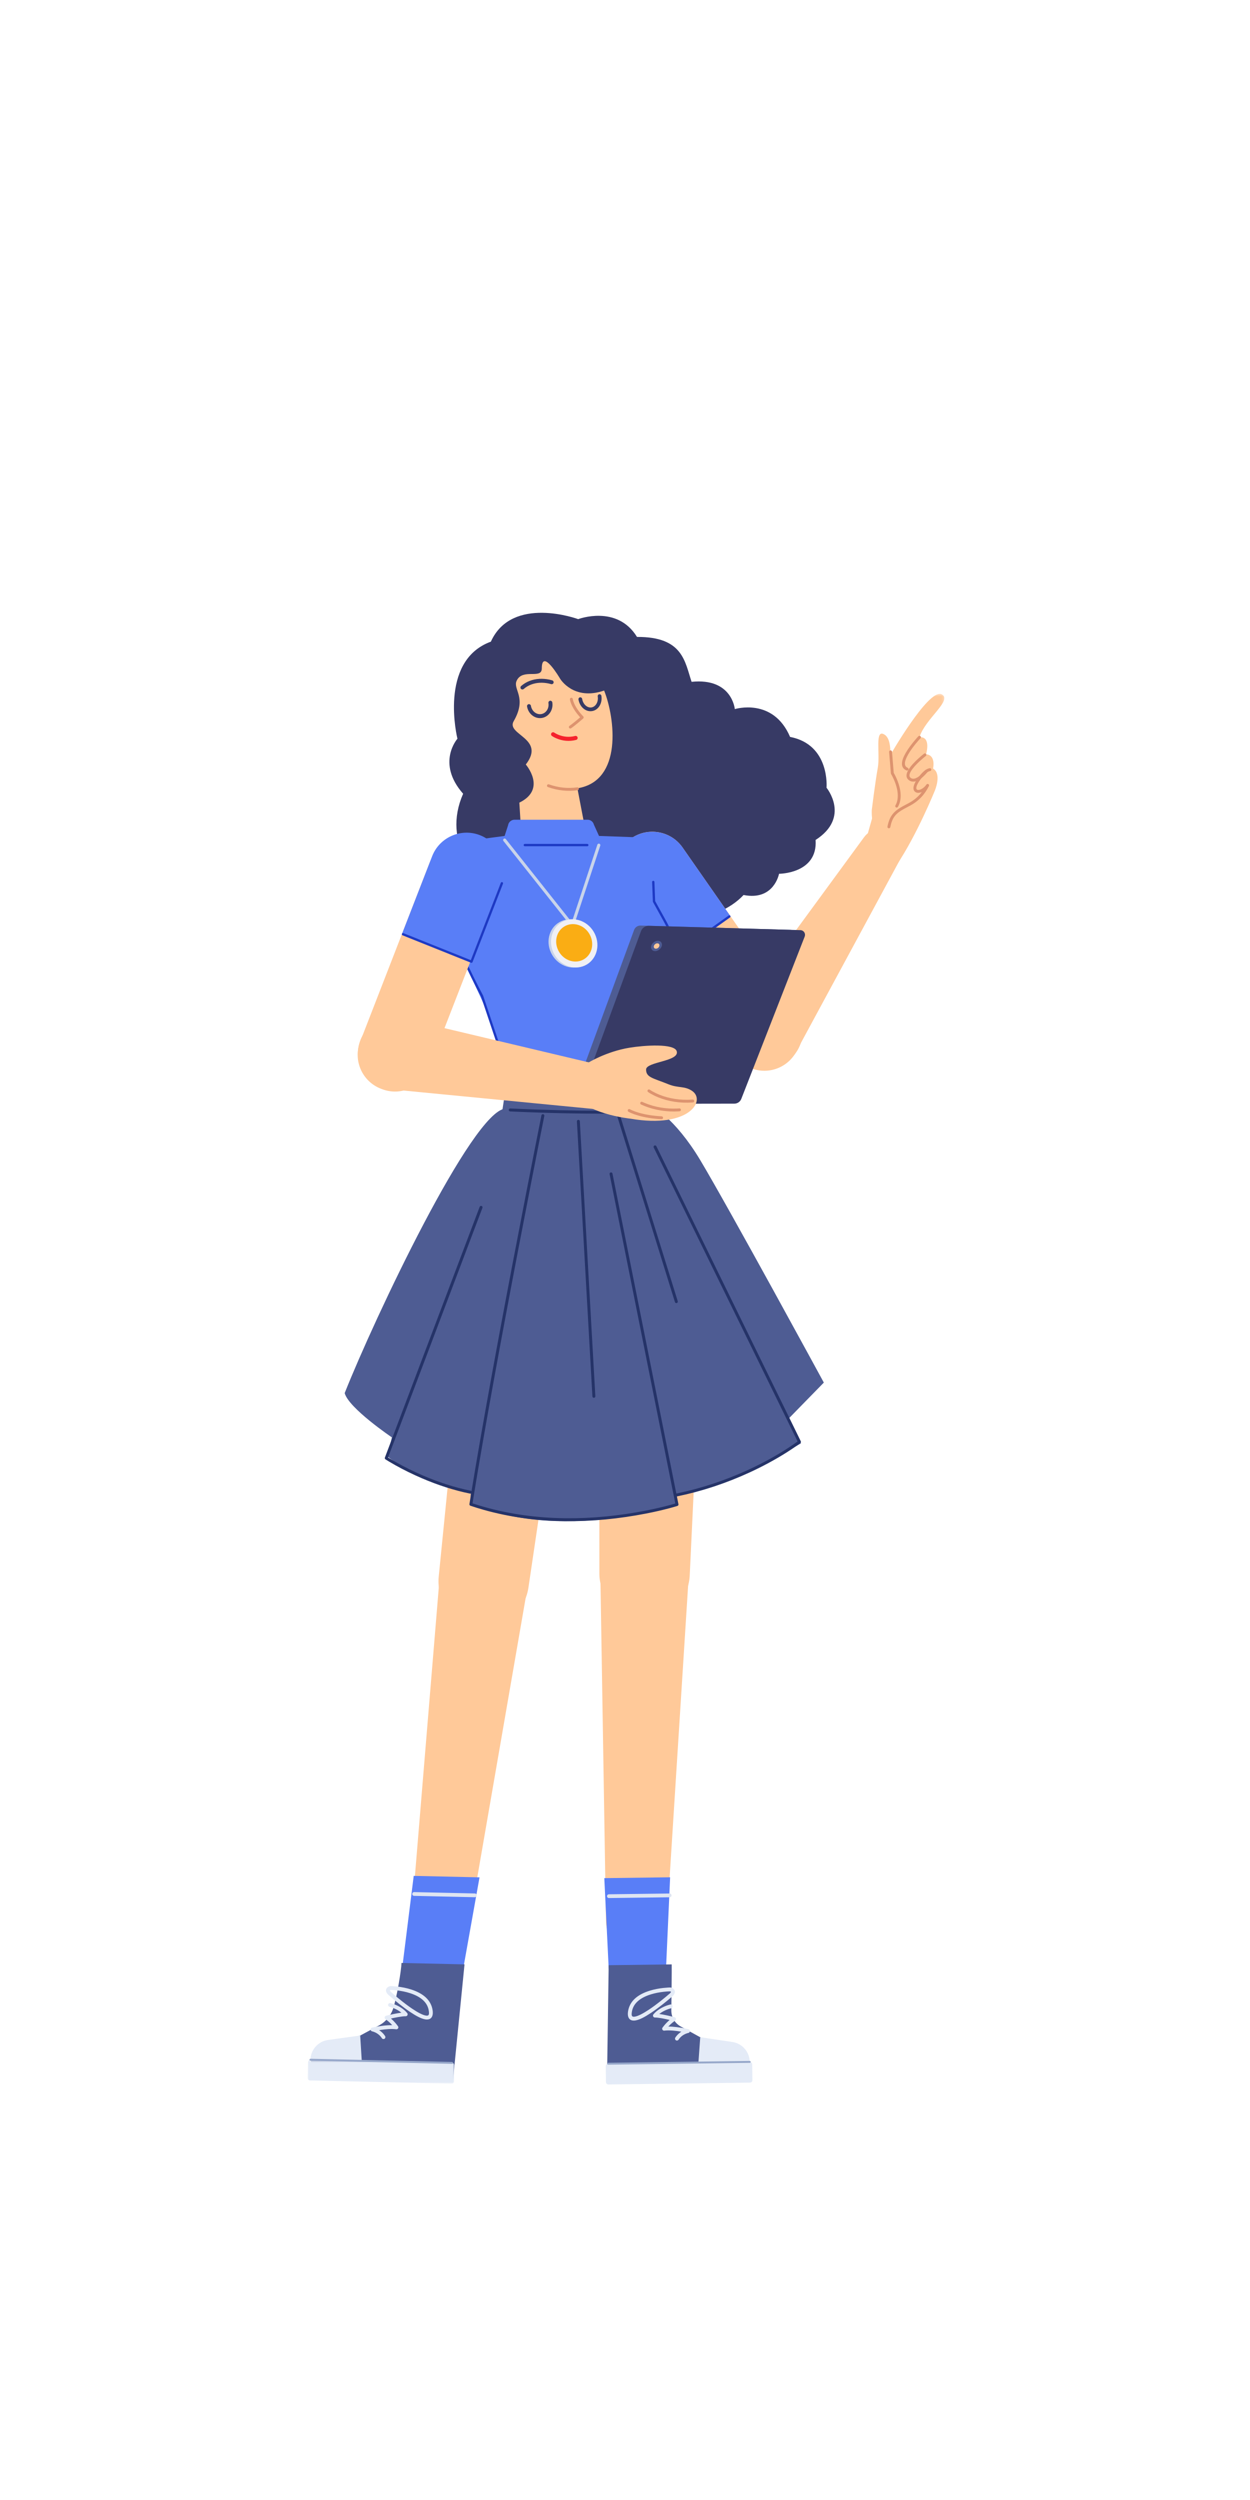 <?xml version="1.0" encoding="UTF-8"?>
<svg width="512px" height="1024px" viewBox="0 0 512 1024" version="1.1" xmlns="http://www.w3.org/2000/svg" xmlns:xlink="http://www.w3.org/1999/xlink">
    <!-- Generator: Sketch 61.2 (89653) - https://sketch.com -->
    <title>2.人物组件/7.设计师/站立/讲解</title>
    <desc>Created with Sketch.</desc>
    <defs>
        <polygon id="path-1" points="0 0.36 60.129 0.36 60.129 10.159 0 10.159"></polygon>
        <polygon id="path-3" points="0.917 0.406 32.799 0.406 32.799 72.763 0.917 72.763"></polygon>
    </defs>
    <g id="2.人物组件/7.设计师/站立/讲解" stroke="none" stroke-width="1" fill="none" fill-rule="evenodd">
        <path d="M260.371,799.383 L260.371,799.383 C267.056,799.539 272.672,794.391 273.095,787.717 L282.139,644.977 C282.791,634.695 274.759,625.935 264.46,625.692 C254.158,625.449 245.723,633.822 245.891,644.125 L248.21,787.132 C248.318,793.818 253.685,799.225 260.371,799.383" id="Fill-1" fill="#FFC999"></path>
        <path d="M267.597,492.367 L267.597,492.367 C279.733,492.652 289.255,502.873 288.681,515 L282.509,645.377 C282.033,655.42 273.63,663.247 263.58,663.01 C253.53,662.773 245.505,654.559 245.504,644.507 L245.47,513.983 C245.468,501.842 255.46,492.082 267.597,492.367" id="Fill-3" fill="#FFC999"></path>
        <polygon id="Fill-5" fill="#597EF7" points="272.812 806.109 249.328 806.414 247.523 769.284 274.486 768.935"></polygon>
        <path d="M274.283,775.579 C274.708,775.573 275.058,775.914 275.064,776.34 C275.069,776.73 274.783,777.056 274.407,777.112 L274.303,777.121 L249.41,777.443 C248.984,777.449 248.635,777.108 248.629,776.682 C248.624,776.292 248.91,775.966 249.286,775.91 L249.39,775.901 L274.283,775.579 Z" id="Stroke-7" fill="#DFE5F1" fill-rule="nonzero"></path>
        <path d="M275.134,804.615 L249.314,804.951 L248.623,852.263 L306.8,851.508 L306.848,844.245 C306.857,841.575 304.951,839.283 302.324,838.805 L286.822,834.464 L278.828,830.051 C276.421,828.72 274.94,826.182 274.978,823.431 C275.056,817.521 275.177,807.494 275.134,804.615" id="Fill-9" fill="#4E5C93"></path>
        <path d="M249.204,853.797 L307.204,853.046 C307.755,853.038 308.194,852.587 308.187,852.036 L308.103,845.532 C308.095,844.982 307.644,844.542 307.095,844.548 L249.094,845.301 C248.544,845.309 248.104,845.76 248.11,846.311 L248.196,852.815 C248.203,853.364 248.653,853.805 249.204,853.797" id="Fill-11" fill="#E4EBF7"></path>
        <path d="M307.094,844.549 L307.094,844.549 C307.04,840.45 304.021,836.994 299.966,836.394 L286.82,834.442 L286.085,844.678 L307.094,844.549 Z" id="Fill-13" fill="#E4EBF7"></path>
        <path d="M307.089,844.155 C307.307,844.152 307.486,844.326 307.489,844.544 C307.491,844.735 307.358,844.895 307.179,844.935 L307.099,844.944 L249.099,845.697 C248.881,845.699 248.702,845.525 248.699,845.307 C248.697,845.117 248.83,844.956 249.009,844.917 L249.089,844.908 L307.089,844.155 Z" id="Stroke-15" fill="#96A7CA" fill-rule="nonzero"></path>
        <path d="M274.542,821.041 C274.967,820.945 275.389,821.213 275.485,821.638 C275.58,822.063 275.313,822.485 274.887,822.58 L274.667,822.637 L274.582,822.66 C274.323,822.733 274.033,822.824 273.72,822.936 C272.824,823.255 271.93,823.668 271.099,824.183 C270.767,824.389 270.452,824.607 270.157,824.838 L270.04,824.932 L270.067,824.936 C270.376,824.978 270.703,825.028 271.049,825.087 L271.764,825.215 C272.251,825.307 272.76,825.41 273.285,825.524 C273.767,825.629 274.247,825.738 274.714,825.85 L276.11,826.196 C276.18,826.214 276.24,826.23 276.289,826.243 C276.958,826.421 277.089,827.312 276.5,827.676 L276.428,827.723 C276.381,827.754 276.317,827.798 276.239,827.853 C276.014,828.011 275.763,828.201 275.49,828.424 C274.931,828.882 274.371,829.406 273.83,829.993 L273.755,830.077 L273.91,830.077 C274.198,830.078 274.494,830.086 274.798,830.1 L275.26,830.125 C276.548,830.205 277.919,830.378 279.311,830.618 C279.824,830.706 280.316,830.799 280.777,830.893 L281.685,831.089 C281.812,831.118 281.912,831.141 281.983,831.159 C282.816,831.363 282.77,832.562 281.924,832.703 C281.789,832.726 281.519,832.794 281.162,832.924 C280.554,833.146 279.946,833.465 279.381,833.897 C278.822,834.323 278.335,834.838 277.937,835.451 C277.7,835.817 277.212,835.922 276.846,835.685 C276.48,835.448 276.376,834.959 276.613,834.593 C277.112,833.823 277.725,833.175 278.424,832.642 C278.584,832.52 278.744,832.406 278.903,832.3 L279.089,832.18 L279.043,832.173 C277.927,831.981 276.827,831.833 275.782,831.745 L275.162,831.7 C274.005,831.628 272.976,831.64 272.109,831.748 C271.423,831.833 270.967,831.058 271.374,830.5 C271.567,830.236 271.765,829.98 271.97,829.73 C272.657,828.89 273.386,828.152 274.122,827.514 L274.29,827.371 L273.655,827.223 L272.95,827.066 C272.439,826.955 271.945,826.855 271.473,826.766 L270.854,826.655 C269.757,826.467 268.867,826.367 268.262,826.375 C267.59,826.384 267.215,825.603 267.642,825.084 C268.353,824.221 269.243,823.478 270.268,822.842 C271.201,822.263 272.196,821.804 273.19,821.449 L273.615,821.304 C274.013,821.174 274.331,821.088 274.542,821.041 Z" id="Stroke-17" fill="#E4EBF7" fill-rule="nonzero"></path>
        <path d="M274.621,814.076 L274.238,814.083 C274.115,814.086 273.978,814.091 273.83,814.098 L273.598,814.109 C273.005,814.141 272.362,814.193 271.683,814.268 C269.82,814.475 267.964,814.828 266.214,815.363 C261.21,816.891 257.897,819.62 257.246,823.862 C256.829,826.582 258.023,827.948 260.298,827.573 C261.88,827.313 264.019,826.228 266.632,824.492 C267.41,823.975 268.218,823.407 269.051,822.795 C270.459,821.761 271.868,820.654 273.211,819.546 L274.01,818.881 L274.963,818.066 C275.077,817.995 275.339,817.786 275.606,817.515 C276.058,817.058 276.36,816.583 276.424,816.049 C276.529,815.175 275.958,814.494 274.885,814.12 C274.8,814.09 274.711,814.075 274.621,814.076 Z M274.486,815.655 C274.649,815.72 274.755,815.782 274.818,815.836 L274.854,815.871 L274.857,815.861 C274.844,815.966 274.71,816.177 274.483,816.407 C274.298,816.595 274.109,816.745 273.996,816.823 L272.742,817.885 C272.571,818.028 272.392,818.176 272.207,818.329 C270.886,819.418 269.499,820.508 268.117,821.524 C267.303,822.121 266.514,822.675 265.758,823.178 C263.323,824.796 261.338,825.803 260.042,826.016 C258.886,826.207 258.543,825.815 258.806,824.101 C259.346,820.584 262.189,818.242 266.675,816.872 C268.322,816.369 270.085,816.033 271.857,815.836 C272.766,815.735 273.55,815.683 274.159,815.663 L274.486,815.655 Z" id="Stroke-19" fill="#E4EBF7" fill-rule="nonzero"></path>
        <path d="M179.085,801.42 L179.085,801.42 C172.449,800.599 167.646,796.183 168.203,789.52 L180.12,645.492 C180.978,635.224 190.205,627.732 200.429,628.998 C210.654,630.264 217.775,639.78 216.104,649.947 L191.406,792.579 C190.322,799.177 185.721,802.242 179.085,801.42" id="Fill-21" fill="#FFC999"></path>
        <path d="M216.814,496.645 L216.814,496.645 C204.766,495.154 193.852,503.873 192.647,515.954 L179.696,645.833 C178.699,655.837 185.867,664.808 195.844,666.043 C205.82,667.277 214.96,660.325 216.433,650.381 L235.543,521.264 C237.32,509.254 228.862,498.137 216.814,496.645" id="Fill-23" fill="#FFC999"></path>
        <polygon id="Fill-25" fill="#597EF7" points="164.81 805.546 189.791 806.073 196.415 768.964 169.457 768.358"></polygon>
        <path d="M169.63,775.002 L194.518,775.562 C194.944,775.571 195.281,775.924 195.272,776.35 C195.263,776.74 194.966,777.056 194.588,777.099 L194.483,777.104 L169.595,776.544 C169.17,776.534 168.832,776.182 168.842,775.756 C168.851,775.366 169.148,775.05 169.525,775.007 L169.63,775.002 Z" id="Stroke-27" fill="#DFE5F1" fill-rule="nonzero"></path>
        <path d="M164.454,804.03 L190.269,804.611 L185.559,851.928 L127.392,850.62 L127.413,843.357 C127.43,840.687 129.359,838.413 131.988,837.96 L147.533,833.766 L155.567,829.428 C157.988,828.122 160.115,825.459 160.982,822.848 C162.584,818.018 164.382,806.907 164.454,804.03" id="Fill-29" fill="#4E5C93"></path>
        <g id="分组" transform="translate(126, 843.298)">
            <mask id="mask-2" fill="white">
                <use xlink:href="#path-1"></use>
            </mask>
            <g id="Clip-32"></g>
            <path d="M58.964,10.159 L0.973,8.855 C0.424,8.843 -0.013,8.387 -0.001,7.837 L0.146,1.334 C0.158,0.784 0.614,0.349 1.165,0.361 L59.155,1.664 C59.705,1.678 60.14,2.132 60.129,2.683 L59.981,9.187 C59.969,9.736 59.513,10.171 58.964,10.159" id="Fill-31" fill="#E4EBF7" mask="url(#mask-2)"></path>
        </g>
        <path d="M127.165,843.658 L127.165,843.658 C127.256,839.559 130.309,836.133 134.371,835.569 L147.533,833.743 L148.171,843.987 L127.165,843.658 Z" id="Fill-33" fill="#E4EBF7"></path>
        <path d="M127.173,843.264 L185.165,844.567 C185.383,844.572 185.555,844.753 185.551,844.971 C185.546,845.161 185.407,845.317 185.227,845.35 L185.147,845.356 L127.156,844.053 C126.938,844.048 126.765,843.867 126.77,843.65 C126.774,843.459 126.913,843.303 127.094,843.27 L127.173,843.264 Z" id="Stroke-35" fill="#96A7CA" fill-rule="nonzero"></path>
        <path d="M158.991,821.049 C159.09,820.624 159.515,820.361 159.939,820.461 L160.182,820.523 C160.459,820.599 160.833,820.716 161.279,820.879 C162.264,821.24 163.249,821.706 164.174,822.289 C165.202,822.937 166.092,823.694 166.8,824.57 C167.222,825.092 166.84,825.87 166.169,825.855 C165.452,825.838 164.336,825.969 162.949,826.216 C162.465,826.302 161.957,826.401 161.433,826.51 L160.735,826.658 L160.129,826.793 L160.284,826.925 C160.887,827.457 161.486,828.058 162.059,828.729 L162.401,829.14 C162.613,829.403 162.818,829.673 163.016,829.95 C163.419,830.512 162.955,831.283 162.27,831.191 C161.4,831.074 160.365,831.052 159.201,831.114 C158.162,831.169 157.059,831.288 155.932,831.455 L155.284,831.556 L155.446,831.661 L155.682,831.826 L155.919,832.003 C156.624,832.546 157.24,833.207 157.739,833.993 C157.972,834.361 157.863,834.848 157.495,835.082 C157.127,835.315 156.639,835.206 156.406,834.838 C156.009,834.212 155.519,833.687 154.956,833.252 C154.398,832.821 153.797,832.501 153.198,832.277 C152.845,832.144 152.579,832.075 152.446,832.051 C151.601,831.902 151.567,830.703 152.402,830.506 L152.969,830.382 L153.134,830.348 C153.704,830.231 154.332,830.113 154.999,830.004 C156.412,829.773 157.807,829.608 159.118,829.538 C159.588,829.513 160.041,829.501 160.475,829.502 L160.639,829.504 L160.544,829.396 C160.118,828.926 159.68,828.497 159.241,828.11 L158.911,827.827 C158.71,827.659 158.52,827.51 158.345,827.379 L157.989,827.124 C157.958,827.103 157.934,827.087 157.917,827.077 C157.332,826.708 157.472,825.817 158.143,825.645 L159.015,825.432 C159.686,825.273 160.395,825.113 161.112,824.964 C161.65,824.853 162.173,824.751 162.672,824.662 C163.166,824.574 163.629,824.5 164.058,824.441 L164.403,824.395 L164.276,824.291 C164.08,824.135 163.874,823.984 163.66,823.838 L163.332,823.624 C162.509,823.105 161.623,822.686 160.736,822.361 C160.503,822.276 160.283,822.202 160.08,822.139 L159.724,822.035 C159.657,822.016 159.608,822.004 159.579,821.997 C159.155,821.898 158.891,821.473 158.991,821.049 Z" id="Stroke-37" fill="#E4EBF7" fill-rule="nonzero"></path>
        <path d="M159.921,813.495 C159.832,813.494 159.745,813.508 159.661,813.537 C158.561,813.909 157.984,814.608 158.111,815.502 C158.184,816.019 158.478,816.481 158.911,816.928 C159.174,817.199 159.433,817.409 159.619,817.539 L159.655,817.575 C159.715,817.631 159.848,817.748 160.018,817.896 L160.749,818.525 C160.922,818.673 161.103,818.826 161.29,818.983 C162.627,820.107 164.03,821.231 165.433,822.282 C166.262,822.902 167.067,823.479 167.841,824.003 C170.431,825.758 172.555,826.858 174.13,827.13 C176.396,827.521 177.598,826.165 177.207,823.446 C176.603,819.24 173.371,816.49 168.457,814.905 C166.586,814.302 164.591,813.909 162.597,813.684 C162.039,813.621 161.513,813.575 161.027,813.543 L160.669,813.522 C160.317,813.504 160.062,813.496 159.921,813.495 Z M160.046,815.075 L160.29,815.084 L160.586,815.098 C161.138,815.127 161.755,815.177 162.42,815.252 C164.317,815.466 166.212,815.839 167.973,816.407 C172.375,817.826 175.144,820.183 175.645,823.671 C175.891,825.384 175.546,825.773 174.399,825.575 C173.11,825.352 171.14,824.333 168.726,822.697 C167.974,822.187 167.188,821.625 166.379,821.018 C165.277,820.194 164.173,819.321 163.102,818.438 L162.305,817.775 C162.029,817.543 161.767,817.32 161.522,817.11 L160.598,816.305 C160.413,816.168 160.226,816.017 160.044,815.829 L159.954,815.732 C159.814,815.574 159.722,815.431 159.687,815.334 L159.675,815.288 C159.721,815.234 159.839,815.157 160.046,815.075 Z" id="Stroke-39" fill="#E4EBF7" fill-rule="nonzero"></path>
        <path d="M300.981,290.449 C300.981,290.449 316.661,285.552 323.618,301.842 C340.077,305.01 338.55,322.657 338.55,322.657 C338.55,322.657 348.495,334.737 334.068,344.047 C335.012,357.904 319.094,357.904 319.094,357.904 C319.094,357.904 317.058,369.052 304.568,366.594 C293.424,378.528 269.124,380.379 258.672,369.64 C243.803,384.946 211.959,374.262 213.804,362.166 C193.893,364.126 180.986,344.739 189.699,325.123 C178.575,312.49 187.365,302.577 187.365,302.577 C187.365,302.577 179.408,270.744 201.06,262.822 C209.763,243.603 236.829,253.599 236.829,253.599 C236.829,253.599 252.734,247.552 260.916,260.887 C279.752,260.773 280.506,271.017 283.277,279.274 C299.877,277.575 300.981,290.449 300.981,290.449" id="Fill-41" fill="#373A65"></path>
        <path d="M247.452,282.847 C234.926,287.172 229.448,278.044 229.448,278.044 C229.448,278.044 221.931,265.159 221.919,273.811 C221.912,278.409 214.031,273.57 211.61,278.857 C209.981,282.415 216.003,285.7 210.41,295.389 C207.168,301 223.721,302.416 215.364,313.141 C215.364,313.141 224.136,323.199 212.724,328.762 L213.549,342.067 C214.029,349.81 221.084,355.45 228.744,354.213 C236.046,353.034 240.932,346.054 239.543,338.788 L236.501,322.891 C255.125,319.912 251.939,294.169 247.452,282.847" id="Fill-43" fill="#FFC999"></path>
        <path d="M225.871,300.274 C226.142,299.899 226.665,299.816 227.04,300.087 L227.146,300.158 C227.216,300.204 227.312,300.263 227.432,300.333 C227.777,300.534 228.179,300.737 228.632,300.926 C230.732,301.806 233.084,302.096 235.56,301.45 C236.007,301.334 236.464,301.602 236.581,302.049 C236.698,302.496 236.43,302.953 235.982,303.07 C233.118,303.817 230.401,303.482 227.985,302.47 C227.085,302.093 226.43,301.711 226.058,301.443 C225.684,301.171 225.6,300.648 225.871,300.274 Z" id="Stroke-45" fill="#F5222D" fill-rule="nonzero"></path>
        <path d="M233.98,285.801 C234.273,285.776 234.534,285.968 234.605,286.244 L234.647,286.506 C234.662,286.584 234.683,286.683 234.714,286.803 C234.819,287.222 234.987,287.709 235.232,288.257 C235.942,289.848 237.13,291.595 238.909,293.438 C239.144,293.681 239.128,294.071 238.873,294.294 L238.103,294.962 C236.98,295.927 236.001,296.728 235.164,297.376 L234.571,297.827 L233.959,298.269 C233.944,298.279 233.931,298.288 233.92,298.296 C233.649,298.478 233.281,298.405 233.099,298.134 C232.917,297.862 232.99,297.495 233.261,297.313 L233.545,297.112 L233.865,296.877 C233.98,296.791 234.104,296.698 234.235,296.597 L234.439,296.44 C235.169,295.875 236.013,295.189 236.969,294.375 L237.631,293.806 L237.383,293.536 C235.983,291.976 234.975,290.474 234.301,289.063 L234.151,288.739 C233.681,287.685 233.482,286.899 233.442,286.443 C233.413,286.117 233.654,285.83 233.98,285.801 Z" id="Stroke-47" fill="#DD936F" fill-rule="nonzero"></path>
        <path d="M225.304,287.025 C225.743,286.955 226.156,287.254 226.226,287.694 C226.714,290.75 224.814,293.62 221.939,294.082 C219.066,294.54 216.364,292.404 215.877,289.348 C215.807,288.909 216.106,288.496 216.545,288.426 C216.984,288.356 217.397,288.655 217.468,289.095 C217.82,291.3 219.722,292.804 221.685,292.491 C223.65,292.176 224.987,290.154 224.635,287.947 C224.565,287.508 224.864,287.095 225.304,287.025 Z" id="Stroke-49" fill="#373A65" fill-rule="nonzero"></path>
        <path d="M245.459,284.361 C245.875,284.294 246.267,284.578 246.334,284.995 C246.818,288.014 245.15,290.846 242.522,291.266 C239.894,291.686 237.426,289.518 236.942,286.498 C236.876,286.081 237.159,285.689 237.576,285.623 C237.993,285.556 238.385,285.84 238.452,286.256 C238.811,288.499 240.556,290.032 242.28,289.757 C244.005,289.481 245.184,287.479 244.825,285.237 C244.758,284.82 245.042,284.428 245.459,284.361 Z" id="Stroke-51" fill="#373A65" fill-rule="nonzero"></path>
        <path d="M216.909,278.913 C219.553,277.888 222.344,277.838 224.939,278.361 L225.356,278.451 C225.744,278.54 226.039,278.625 226.229,278.689 C226.65,278.832 226.876,279.289 226.733,279.711 C226.59,280.132 226.133,280.358 225.712,280.215 L225.535,280.159 C225.324,280.098 225.014,280.02 224.621,279.94 C222.301,279.473 219.807,279.518 217.491,280.415 C216.412,280.833 215.413,281.427 214.509,282.216 C214.174,282.508 213.665,282.474 213.372,282.138 C213.08,281.803 213.115,281.294 213.45,281.002 C214.498,280.088 215.658,279.397 216.909,278.913 Z" id="Stroke-53" fill="#373A65" fill-rule="nonzero"></path>
        <path d="M224.071,321.63 C224.179,321.322 224.518,321.161 224.826,321.27 C228.752,322.658 232.658,323.046 236.429,322.496 C236.752,322.449 237.053,322.673 237.1,322.996 C237.147,323.32 236.923,323.62 236.6,323.667 C232.638,324.245 228.538,323.838 224.431,322.386 C224.123,322.277 223.962,321.938 224.071,321.63 Z" id="Stroke-55" fill="#DD936F" fill-rule="nonzero"></path>
        <g id="分组" transform="translate(354, 283.798)">
            <mask id="mask-4" fill="white">
                <use xlink:href="#path-3"></use>
            </mask>
            <g id="Clip-58"></g>
            <path d="M0.971,59.307 L10.421,25.911 C10.421,25.911 25.898,-1.187 31.487,0.48 C36.679,2.752 24.944,10.509 22.618,18.165 C27.559,17.811 25.315,25.161 25.315,25.161 C25.315,25.161 29.248,25.018 28.19,31.006 C31.843,33.168 28.915,40.041 28.915,40.041 C28.915,40.041 21.577,58.145 13.447,70.219 C13.447,70.219 -0.041,80.635 0.971,59.307" id="Fill-57" fill="#FFC999" mask="url(#mask-4)"></path>
        </g>
        <path d="M357.071,331.821 C357.071,331.821 358.481,320.367 359.536,314.533 C360.59,308.698 358.126,298.161 362.381,300.952 C365.242,302.83 364.744,309.099 364.64,313.722 C364.538,318.343 372.004,329.299 366.44,336.883 C362.681,342.009 356.755,342.681 357.071,331.821" id="Fill-59" fill="#FFC999"></path>
        <path d="M377.025,301.533 C377.262,301.759 377.271,302.133 377.046,302.37 L376.772,302.666 L376.422,303.054 C376.299,303.192 376.171,303.337 376.038,303.49 C375.278,304.365 374.518,305.3 373.81,306.256 C373.109,307.202 372.497,308.119 372,308.983 C370.307,311.93 370.167,313.813 371.776,314.484 C372.078,314.61 372.221,314.956 372.095,315.258 C371.969,315.56 371.623,315.702 371.321,315.576 C368.773,314.514 368.969,311.884 370.974,308.394 C371.495,307.486 372.132,306.532 372.859,305.551 C373.587,304.569 374.366,303.61 375.145,302.714 L375.723,302.06 L376.188,301.554 C376.414,301.318 376.788,301.308 377.025,301.533 Z" id="Stroke-61" fill="#DD936F" fill-rule="nonzero"></path>
        <path d="M379.316,308.82 C379.515,309.08 379.466,309.451 379.207,309.65 L378.919,309.877 L378.55,310.176 C378.421,310.282 378.286,310.394 378.146,310.512 C377.346,311.186 376.546,311.909 375.801,312.65 C375.007,313.439 374.325,314.202 373.786,314.919 C372.351,316.829 372.127,318.088 373.153,318.717 C373.581,318.979 374.062,319.037 374.617,318.908 C375.428,318.719 376.345,318.141 377.282,317.293 C377.707,316.909 378.108,316.495 378.47,316.082 L378.747,315.757 C378.822,315.666 378.881,315.592 378.921,315.54 C379.119,315.28 379.49,315.23 379.75,315.428 C380.01,315.626 380.06,315.997 379.862,316.257 L379.664,316.506 C379.58,316.607 379.478,316.727 379.36,316.862 C378.97,317.308 378.538,317.753 378.076,318.171 C377.003,319.142 375.932,319.817 374.885,320.061 C374.042,320.257 373.243,320.16 372.534,319.726 C370.686,318.592 371.04,316.603 372.84,314.208 C373.416,313.441 374.135,312.637 374.966,311.811 C375.736,311.045 376.56,310.301 377.383,309.607 L377.799,309.261 L378.487,308.711 C378.746,308.512 379.118,308.561 379.316,308.82 Z" id="Stroke-63" fill="#DD936F" fill-rule="nonzero"></path>
        <path d="M380.781,314.656 C381.104,314.605 381.407,314.825 381.458,315.148 C381.509,315.471 381.288,315.774 380.966,315.825 C380.174,315.95 379.162,316.665 377.952,318.089 C375.409,321.081 374.883,323.006 375.639,323.448 C376.421,323.906 378.278,323.06 379.472,321.353 C379.893,320.75 380.817,321.303 380.485,321.959 C378.999,324.892 377.257,326.936 375.09,328.526 L374.55,328.909 C373.643,329.539 373.311,329.718 370.807,331.039 L370.222,331.355 C366.825,333.235 365.454,334.887 364.668,338.799 C364.604,339.119 364.292,339.327 363.972,339.262 C363.651,339.198 363.444,338.886 363.508,338.566 C364.394,334.149 366.055,332.258 369.951,330.154 L372.237,328.938 C373.108,328.463 373.414,328.26 374.084,327.792 C375.381,326.884 376.516,325.819 377.534,324.484 L377.574,324.429 L377.429,324.489 C376.607,324.801 375.809,324.842 375.183,324.544 L375.041,324.47 C373.354,323.483 374.085,320.811 377.05,317.323 C378.426,315.703 379.657,314.833 380.781,314.656 Z" id="Stroke-65" fill="#DD936F" fill-rule="nonzero"></path>
        <path d="M364.72,307.353 C365.013,307.329 365.274,307.523 365.343,307.799 L365.359,307.894 L366.076,316.56 L366.298,316.953 L366.463,317.259 C366.802,317.902 367.141,318.619 367.458,319.391 C368.377,321.633 368.926,323.882 368.915,326.003 C368.906,327.659 368.55,329.169 367.795,330.49 C367.633,330.774 367.272,330.873 366.988,330.711 C366.704,330.549 366.605,330.188 366.767,329.904 C367.414,328.771 367.723,327.46 367.731,325.997 C367.742,324.054 367.228,321.949 366.363,319.84 C366.122,319.252 365.867,318.698 365.609,318.186 L365.416,317.811 C365.224,317.447 365.076,317.19 364.994,317.057 C364.961,317.004 364.938,316.947 364.923,316.887 L364.908,316.795 L364.179,307.992 C364.152,307.666 364.394,307.38 364.72,307.353 Z" id="Stroke-67" fill="#DD936F" fill-rule="nonzero"></path>
        <path d="M365.747,340.831 L365.747,340.831 C361.873,338.256 356.657,339.184 353.909,342.939 L300.854,415.407 C296.198,422.227 298.015,431.538 304.894,436.108 C311.833,440.718 321.206,438.706 325.642,431.655 L368.587,352.218 C370.727,348.259 369.496,343.323 365.747,340.831" id="Fill-69" fill="#FFC999"></path>
        <path d="M322.318,434.845 L322.318,434.845 C329.161,430.075 330.839,420.661 326.068,413.818 L279.583,347.145 C274.811,340.303 265.399,338.623 258.556,343.393 C251.714,348.163 250.036,357.577 254.806,364.42 L301.292,431.094 C306.062,437.937 315.475,439.615 322.318,434.845" id="Fill-71" fill="#FFC999"></path>
        <path d="M274.512,392.684 L254.805,364.42 C250.054,357.607 251.742,348.145 258.556,343.394 C265.369,338.644 274.831,340.331 279.582,347.146 L299.101,375.14 L274.512,392.684 Z" id="Fill-73" fill="#597EF7"></path>
        <path d="M254.175,364.279 C254.367,364.145 254.623,364.172 254.783,364.331 L254.839,364.397 L274.268,392.264 L298.467,375.002 C298.658,374.866 298.914,374.89 299.076,375.048 L299.132,375.113 C299.268,375.304 299.244,375.561 299.086,375.723 L299.021,375.779 L274.43,393.321 C274.238,393.458 273.979,393.432 273.817,393.272 L273.762,393.206 L254.056,364.943 C253.905,364.727 253.958,364.429 254.175,364.279 Z" id="Stroke-75" fill="#1D39C4" fill-rule="nonzero"></path>
        <path d="M267.884,367.882 C271.111,374.912 277.088,387.014 277.831,395.009 C279.037,407.972 270.598,417.617 270.598,417.617 C270.598,417.617 270.512,413.806 269.693,447.389 C231.035,454.171 206.387,446.96 206.387,446.96 L207.14,438.058 L200.863,417.014 C200.863,417.014 197.048,409.177 189.211,391.694 C183.763,379.54 184.141,364.472 184.879,356.416 C185.195,352.964 183.556,345.758 186.98,345.22 C198.616,343.39 206.69,342.404 206.69,342.404 L208.106,338.053 C208.295,336.736 209.423,335.758 210.754,335.758 L240.67,335.758 C241.891,335.758 242.956,336.584 243.259,337.768 L245.356,342.404 L261.122,342.967 C263.884,343.508 266.272,352.16 266.56,354.959 L267.884,367.882 Z" id="Fill-77" fill="#597EF7"></path>
        <path d="M240.554,345.668 C240.818,345.668 241.031,345.881 241.031,346.145 C241.031,346.379 240.863,346.574 240.64,346.614 L240.554,346.622 L214.967,346.622 C214.704,346.622 214.49,346.408 214.49,346.145 C214.49,345.911 214.659,345.716 214.882,345.675 L214.967,345.668 L240.554,345.668 Z" id="Stroke-79" fill="#1D39C4" fill-rule="nonzero"></path>
        <path d="M206.311,343.593 C206.555,343.4 206.898,343.417 207.12,343.62 L207.19,343.694 L234.2,377.751 L244.683,345.982 C244.78,345.687 245.076,345.513 245.374,345.56 L245.473,345.584 C245.768,345.682 245.942,345.978 245.895,346.276 L245.871,346.374 L235.026,379.245 C234.88,379.687 234.331,379.812 234.007,379.51 L233.942,379.438 L206.21,344.472 C205.995,344.201 206.04,343.808 206.311,343.593 Z" id="Stroke-81" fill="#C9D4EA" fill-rule="nonzero"></path>
        <path d="M242.174,381.694 C245.012,386.479 243.732,392.48 239.318,395.099 C234.903,397.717 229.023,395.959 226.187,391.174 C223.349,386.387 224.627,380.386 229.043,377.768 C233.457,375.151 239.336,376.909 242.174,381.694" id="Fill-83" fill="#C9D4EA"></path>
        <path d="M243.193,381.67 C246.031,386.455 244.752,392.457 240.337,395.074 C235.923,397.693 230.043,395.935 227.205,391.149 C224.368,386.364 225.646,380.362 230.062,377.745 C234.475,375.127 240.355,376.885 243.193,381.67" id="Fill-85" fill="#F0F0F5"></path>
        <path d="M241.392,382.504 C243.595,386.219 242.602,390.878 239.173,392.911 C235.746,394.943 231.181,393.58 228.979,389.864 C226.776,386.149 227.767,381.49 231.196,379.457 C234.624,377.423 239.188,378.788 241.392,382.504" id="Fill-87" fill="#FAAD14"></path>
        <path d="M184.892,355.938 C185.156,355.946 185.363,356.166 185.356,356.429 L185.314,358.326 L185.308,358.688 C185.243,362.467 185.236,366.46 185.325,370.196 L185.353,371.272 C185.472,375.327 185.704,378.586 186.069,380.778 C186.484,383.264 188.076,387.486 190.543,392.928 C190.974,393.879 191.428,394.858 191.902,395.862 C193.209,398.627 194.609,401.451 196.009,404.182 L196.717,405.554 L197.854,407.725 L197.907,407.834 L208.045,438.062 L208.068,438.26 L207.205,447.033 L207.955,447.18 C208.169,447.221 208.397,447.263 208.637,447.306 L209.008,447.373 C210.822,447.693 212.924,448.014 215.289,448.314 C231.435,450.359 249.71,450.369 268.537,447.01 L269.304,446.87 L269.369,444.429 C269.417,442.831 269.489,440.636 269.582,437.928 L269.953,427.463 L270.276,418.657 L270.335,418.444 L270.566,418.014 L270.935,417.306 C271.04,417.102 271.148,416.888 271.26,416.665 L271.431,416.322 C272.255,414.655 273.08,412.847 273.85,410.964 C274.944,408.285 275.834,405.678 276.446,403.229 C277.038,400.862 277.354,398.708 277.354,396.82 C277.354,392.091 276.727,388.463 275.32,384.72 C274.615,382.846 273.711,380.911 272.408,378.441 L271.759,377.233 C270.883,375.626 269.191,372.575 268.212,370.811 L267.466,369.467 L267.408,369.255 L267.106,361.268 C267.096,361.005 267.302,360.783 267.565,360.773 C267.799,360.765 268,360.926 268.048,361.147 L268.059,361.232 L268.356,369.105 L272.264,376.169 L272.983,377.491 L273.511,378.492 C274.694,380.762 275.54,382.595 276.213,384.384 C277.661,388.237 278.308,391.979 278.308,396.82 C278.308,398.795 277.981,401.023 277.372,403.461 C276.747,405.958 275.843,408.607 274.733,411.324 C274.066,412.958 273.357,414.535 272.643,416.014 L272.286,416.745 C272.111,417.099 271.943,417.432 271.784,417.742 L271.224,418.805 L270.444,440.658 C270.329,444.095 270.263,446.353 270.255,447.138 L270.254,447.269 C270.254,447.499 270.09,447.696 269.864,447.738 C250.524,451.326 231.735,451.358 215.169,449.26 C213.026,448.989 211.097,448.7 209.399,448.409 L208.842,448.312 C208.457,448.244 208.102,448.179 207.777,448.117 L206.586,447.879 C206.38,447.833 206.232,447.659 206.214,447.455 L206.214,447.366 L207.108,438.267 L197.034,408.211 L196.518,407.235 C196.109,406.455 195.652,405.576 195.16,404.617 C193.756,401.877 192.351,399.044 191.04,396.27 L190.341,394.776 C190.227,394.531 190.115,394.286 190.003,394.044 L189.674,393.322 C187.173,387.805 185.561,383.53 185.128,380.935 C184.722,378.496 184.48,374.816 184.371,370.219 C184.295,367.003 184.289,363.601 184.33,360.308 L184.367,357.96 L184.402,356.402 C184.409,356.139 184.629,355.931 184.892,355.938 Z" id="Stroke-89" fill="#1D39C4" fill-rule="nonzero"></path>
        <path d="M206.993,454.08 C193.41,455.144 153.357,539.916 141.179,570.608 C142.8,576.789 160.521,588.753 160.521,588.753 C160.521,588.753 159.462,593.673 158.808,596.63 C170.399,606.162 192.815,611.34 192.815,611.34 L192.864,615.569 C228.704,632.072 276.696,616.256 276.696,616.256 C276.696,616.256 277.592,615.339 276.95,612.023 C293.222,611.834 328.065,591.189 328.065,591.189 L323.112,580.976 L337.443,566.307 C337.443,566.307 298.743,495.114 286.832,475.2 C276.374,457.719 266.565,452.685 266.565,452.685 C266.565,452.685 231.092,452.193 206.993,454.08" id="Fill-91" fill="#4E5C93"></path>
        <path d="M268.042,469.22 C268.311,469.088 268.631,469.175 268.8,469.412 L268.85,469.497 L327.996,590.326 C328.122,590.583 328.051,590.892 327.826,591.067 L327.455,591.349 L326.849,591.793 C326.701,591.9 326.545,592.013 326.379,592.13 C325.198,592.969 323.808,593.903 322.218,594.907 C317.68,597.775 312.446,600.642 306.586,603.317 C297.477,607.476 287.702,610.781 277.377,612.914 C277.05,612.981 276.731,612.771 276.664,612.444 C276.596,612.118 276.806,611.798 277.133,611.731 C287.365,609.617 297.054,606.342 306.084,602.219 C311.893,599.567 317.079,596.726 321.573,593.886 C322.969,593.004 324.209,592.178 325.284,591.425 L325.917,590.977 L326.692,590.41 L267.765,470.028 C267.633,469.758 267.72,469.438 267.957,469.27 L268.042,469.22 Z" id="Stroke-93" fill="#253368" fill-rule="nonzero"></path>
        <path d="M196.474,494.313 C196.592,494.001 196.941,493.844 197.253,493.962 C197.533,494.068 197.689,494.361 197.631,494.646 L197.604,494.74 L158.95,596.995 L159.584,597.388 L160.353,597.851 C161.022,598.248 161.761,598.674 162.566,599.123 C165.789,600.921 169.4,602.719 173.313,604.398 C179.691,607.133 186.235,609.276 192.782,610.599 C193.109,610.665 193.32,610.984 193.254,611.31 C193.188,611.637 192.869,611.849 192.542,611.783 C185.908,610.441 179.287,608.274 172.837,605.507 C168.884,603.812 165.235,601.995 161.978,600.178 C161,599.632 160.117,599.12 159.337,598.65 L158.527,598.155 L157.88,597.745 C157.67,597.608 157.57,597.356 157.621,597.117 L157.647,597.027 L196.474,494.313 Z" id="Stroke-95" fill="#253368" fill-rule="nonzero"></path>
        <path d="M222.382,456.363 L222.48,456.376 C222.774,456.435 222.975,456.699 222.965,456.989 L222.949,457.112 L220.636,468.787 C219.839,472.829 218.99,477.156 218.098,481.728 L217.606,484.245 C213.882,503.348 210.158,522.799 206.648,541.61 L205.842,545.939 C205.414,548.246 204.99,550.532 204.573,552.795 L202.339,564.995 C199.046,583.114 196.252,599.138 194.063,612.584 L193.548,615.763 L194.373,616.037 C195.247,616.321 196.127,616.595 197.012,616.858 L198.343,617.244 C219.838,623.33 242.81,622.985 264.505,618.745 C267.947,618.072 271.052,617.351 273.768,616.63 L274.553,616.419 C274.931,616.316 275.287,616.216 275.621,616.121 L276.601,615.832 L249.686,480.93 C249.627,480.636 249.793,480.349 250.066,480.247 L250.16,480.22 C250.454,480.162 250.741,480.328 250.843,480.6 L250.87,480.694 L277.893,616.131 C277.953,616.431 277.778,616.729 277.486,616.823 L276.601,617.093 L275.954,617.281 C275.503,617.41 275.012,617.547 274.482,617.689 L274.078,617.797 C271.337,618.525 268.206,619.251 264.736,619.93 C242.871,624.204 219.718,624.551 198.014,618.406 C196.214,617.896 194.435,617.343 192.677,616.745 C192.399,616.651 192.229,616.369 192.275,616.078 L193.025,611.448 C195.192,598.19 197.933,582.484 201.15,564.78 L202.558,557.071 C203.241,553.351 203.94,549.565 204.655,545.718 C208.132,527.009 211.838,507.582 215.562,488.429 L218.788,471.924 L221.77,456.85 C221.828,456.556 222.092,456.354 222.382,456.363 Z" id="Stroke-97" fill="#253368" fill-rule="nonzero"></path>
        <path d="M236.867,458.69 C237.167,458.674 237.428,458.879 237.491,459.162 L237.504,459.26 L243.855,571.899 C243.874,572.232 243.619,572.517 243.286,572.537 C242.987,572.553 242.726,572.348 242.663,572.065 L242.649,571.967 L236.298,459.328 C236.28,458.995 236.534,458.71 236.867,458.69 Z" id="Stroke-99" fill="#253368" fill-rule="nonzero"></path>
        <path d="M253.007,455.809 C253.293,455.72 253.596,455.856 253.726,456.116 L253.762,456.207 L277.608,532.977 C277.707,533.295 277.529,533.634 277.21,533.733 C276.924,533.822 276.621,533.686 276.491,533.426 L276.455,533.335 L252.609,456.565 C252.51,456.247 252.688,455.908 253.007,455.809 Z" id="Stroke-101" fill="#253368" fill-rule="nonzero"></path>
        <path d="M269.16,454.079 L268.137,446.315 C268.137,446.315 237.483,446.498 207.418,444.992 C206.66,448.439 205.786,454.641 205.786,454.641 C208.314,452.565 235.623,458.628 269.16,454.079" id="Fill-103" fill="#4E5C93"></path>
        <path d="M209.014,454.038 C222.544,454.67 235.678,454.955 247.371,454.954 L251.36,454.942 C255.481,454.918 259.121,454.855 261.899,454.769 L263.221,454.723 C263.625,454.708 263.989,454.692 264.31,454.677 L264.956,454.641 C265.171,454.628 265.349,454.615 265.484,454.603 L265.646,454.586 L265.716,454.559 C265.804,454.531 265.9,454.524 265.996,454.54 L266.091,454.565 L266.168,454.574 C266.313,454.601 266.33,454.695 266.454,455.403 L266.206,455.661 C266.131,455.733 266.109,455.734 266.055,455.738 C266.008,455.752 265.958,455.762 265.898,455.771 L265.8,455.785 C265.716,455.795 265.61,455.805 265.481,455.815 L265.03,455.847 C264.449,455.882 263.633,455.919 262.631,455.953 L260.553,456.015 C257.823,456.086 254.452,456.135 250.712,456.153 L250.048,456.156 C237.682,456.205 223.55,455.926 208.957,455.244 C208.624,455.228 208.367,454.946 208.382,454.613 C208.398,454.279 208.681,454.022 209.014,454.038 Z" id="Stroke-105" fill="#253368" fill-rule="nonzero"></path>
        <path d="M156.424,446.091 L155.994,445.925 C148.338,442.952 144.541,434.336 147.513,426.68 L175.864,353.654 C178.837,345.998 187.455,342.201 195.111,345.174 L195.541,345.341 C203.197,348.314 206.994,356.93 204.021,364.587 L175.671,437.61 C172.698,445.268 164.08,449.064 156.424,446.091" id="Fill-107" fill="#FFC999"></path>
        <path d="M192.7,393.746 L205.171,361.625 C208.177,353.882 204.301,345.087 196.558,342.081 C188.815,339.075 180.021,342.95 177.013,350.693 L164.662,382.509 L192.7,393.746 Z" id="Fill-109" fill="#597EF7"></path>
        <path d="M205.132,361.611 C205.228,361.365 205.504,361.243 205.75,361.339 C205.968,361.423 206.089,361.651 206.046,361.873 L206.022,361.956 L193.551,394.075 C193.465,394.295 193.235,394.416 193.012,394.37 L192.929,394.346 L164.891,383.109 C164.646,383.011 164.527,382.733 164.625,382.489 C164.712,382.271 164.942,382.153 165.163,382.199 L165.246,382.223 L192.836,393.28 L205.132,361.611 Z" id="Stroke-111" fill="#1D39C4" fill-rule="nonzero"></path>
        <path d="M234.982,448.377 L259.719,380.92 C260.127,379.809 261.201,379.081 262.384,379.116 L323.712,380.866 C325.617,380.92 326.892,382.846 326.2,384.622 L300.579,450.22 C300.168,451.276 299.151,451.971 298.018,451.972 L237.573,452.079 C235.656,452.082 234.322,450.175 234.982,448.377" id="Fill-113" fill="#4E5C93"></path>
        <path d="M238.248,447.679 L262.554,381.398 C263.048,380.051 264.346,379.172 265.781,379.213 L327.867,380.986 C329.199,381.023 330.091,382.369 329.606,383.611 L303.632,450.118 C303.175,451.286 302.05,452.056 300.796,452.059 L241.385,452.162 C239.064,452.167 237.448,449.858 238.248,447.679" id="Fill-115" fill="#373A65"></path>
        <path d="M270.781,385.909 C271.442,386.71 271.136,388.055 270.095,388.913 C269.056,389.773 267.677,389.819 267.016,389.018 C266.354,388.217 266.66,386.872 267.7,386.014 C268.741,385.154 270.119,385.108 270.781,385.909" id="Fill-117" fill="#4E5C93"></path>
        <path d="M269.924,386.681 C270.267,387.096 270.108,387.795 269.568,388.241 C269.028,388.686 268.311,388.712 267.969,388.296 C267.626,387.879 267.785,387.18 268.325,386.735 C268.863,386.289 269.58,386.265 269.924,386.681" id="Fill-119" fill="#FFC999"></path>
        <path d="M258.363,447.366 L258.363,447.366 C257.705,451.971 253.539,455.244 248.909,454.796 L159.515,446.13 C151.326,445.062 145.589,437.508 146.759,429.335 C147.938,421.086 155.681,415.433 163.895,416.817 L251.757,437.666 C256.137,438.705 259.001,442.911 258.363,447.366" id="Fill-121" fill="#FFC999"></path>
        <path d="M258.378,458.228 C258.378,458.228 237.865,456.149 235.227,447.015 C232.838,438.745 240.801,435.366 240.801,435.366 C240.801,435.366 248.185,430.755 257.731,429.164 C264.021,428.117 276.185,427.337 277.18,430.567 C278.481,434.777 264.663,434.858 264.637,438.065 C264.612,441.354 267.468,441.55 273.816,444.13 C277.785,445.742 280.259,444.741 283.362,446.75 C289.428,450.675 282.293,462.349 258.378,458.228" id="Fill-123" fill="#FFC999"></path>
        <path d="M265.318,446.46 C265.513,446.198 265.884,446.144 266.146,446.339 L266.298,446.447 C266.482,446.573 266.762,446.751 267.133,446.966 C267.969,447.45 268.955,447.936 270.087,448.39 C273.995,449.959 278.573,450.761 283.744,450.382 C284.07,450.358 284.354,450.603 284.378,450.929 C284.402,451.255 284.157,451.538 283.831,451.562 C278.472,451.955 273.715,451.122 269.646,449.489 C268.461,449.013 267.423,448.502 266.54,447.99 C266.306,447.855 266.096,447.726 265.909,447.606 L265.729,447.49 C265.589,447.396 265.492,447.328 265.439,447.288 C265.177,447.093 265.122,446.722 265.318,446.46 Z" id="Stroke-125" fill="#DD936F" fill-rule="nonzero"></path>
        <path d="M262.284,451.613 C262.423,451.317 262.775,451.189 263.071,451.328 C263.366,451.466 263.664,451.599 263.966,451.726 C268.509,453.643 273.257,454.228 277.256,454.061 L277.714,454.039 C277.978,454.024 278.159,454.009 278.249,453.999 C278.575,453.966 278.865,454.202 278.899,454.527 C278.933,454.852 278.697,455.143 278.372,455.177 L278.036,455.204 C277.96,455.209 277.875,455.215 277.781,455.22 C273.525,455.462 268.416,454.889 263.506,452.816 C263.19,452.683 262.878,452.544 262.569,452.4 C262.273,452.261 262.146,451.909 262.284,451.613 Z" id="Stroke-127" fill="#DD936F" fill-rule="nonzero"></path>
        <path d="M257.196,454.549 C257.365,454.269 257.729,454.179 258.009,454.348 L258.143,454.423 C258.308,454.512 258.565,454.638 258.917,454.793 C259.715,455.142 260.69,455.493 261.848,455.822 C264.401,456.547 267.454,457.055 271.027,457.25 C271.353,457.268 271.604,457.547 271.586,457.873 C271.568,458.2 271.289,458.45 270.963,458.432 C267.302,458.232 264.162,457.709 261.525,456.96 C260.315,456.617 259.289,456.248 258.442,455.877 C257.926,455.65 257.579,455.47 257.398,455.361 C257.118,455.193 257.028,454.829 257.196,454.549 Z" id="Stroke-129" fill="#DD936F" fill-rule="nonzero"></path>
    </g>
</svg>